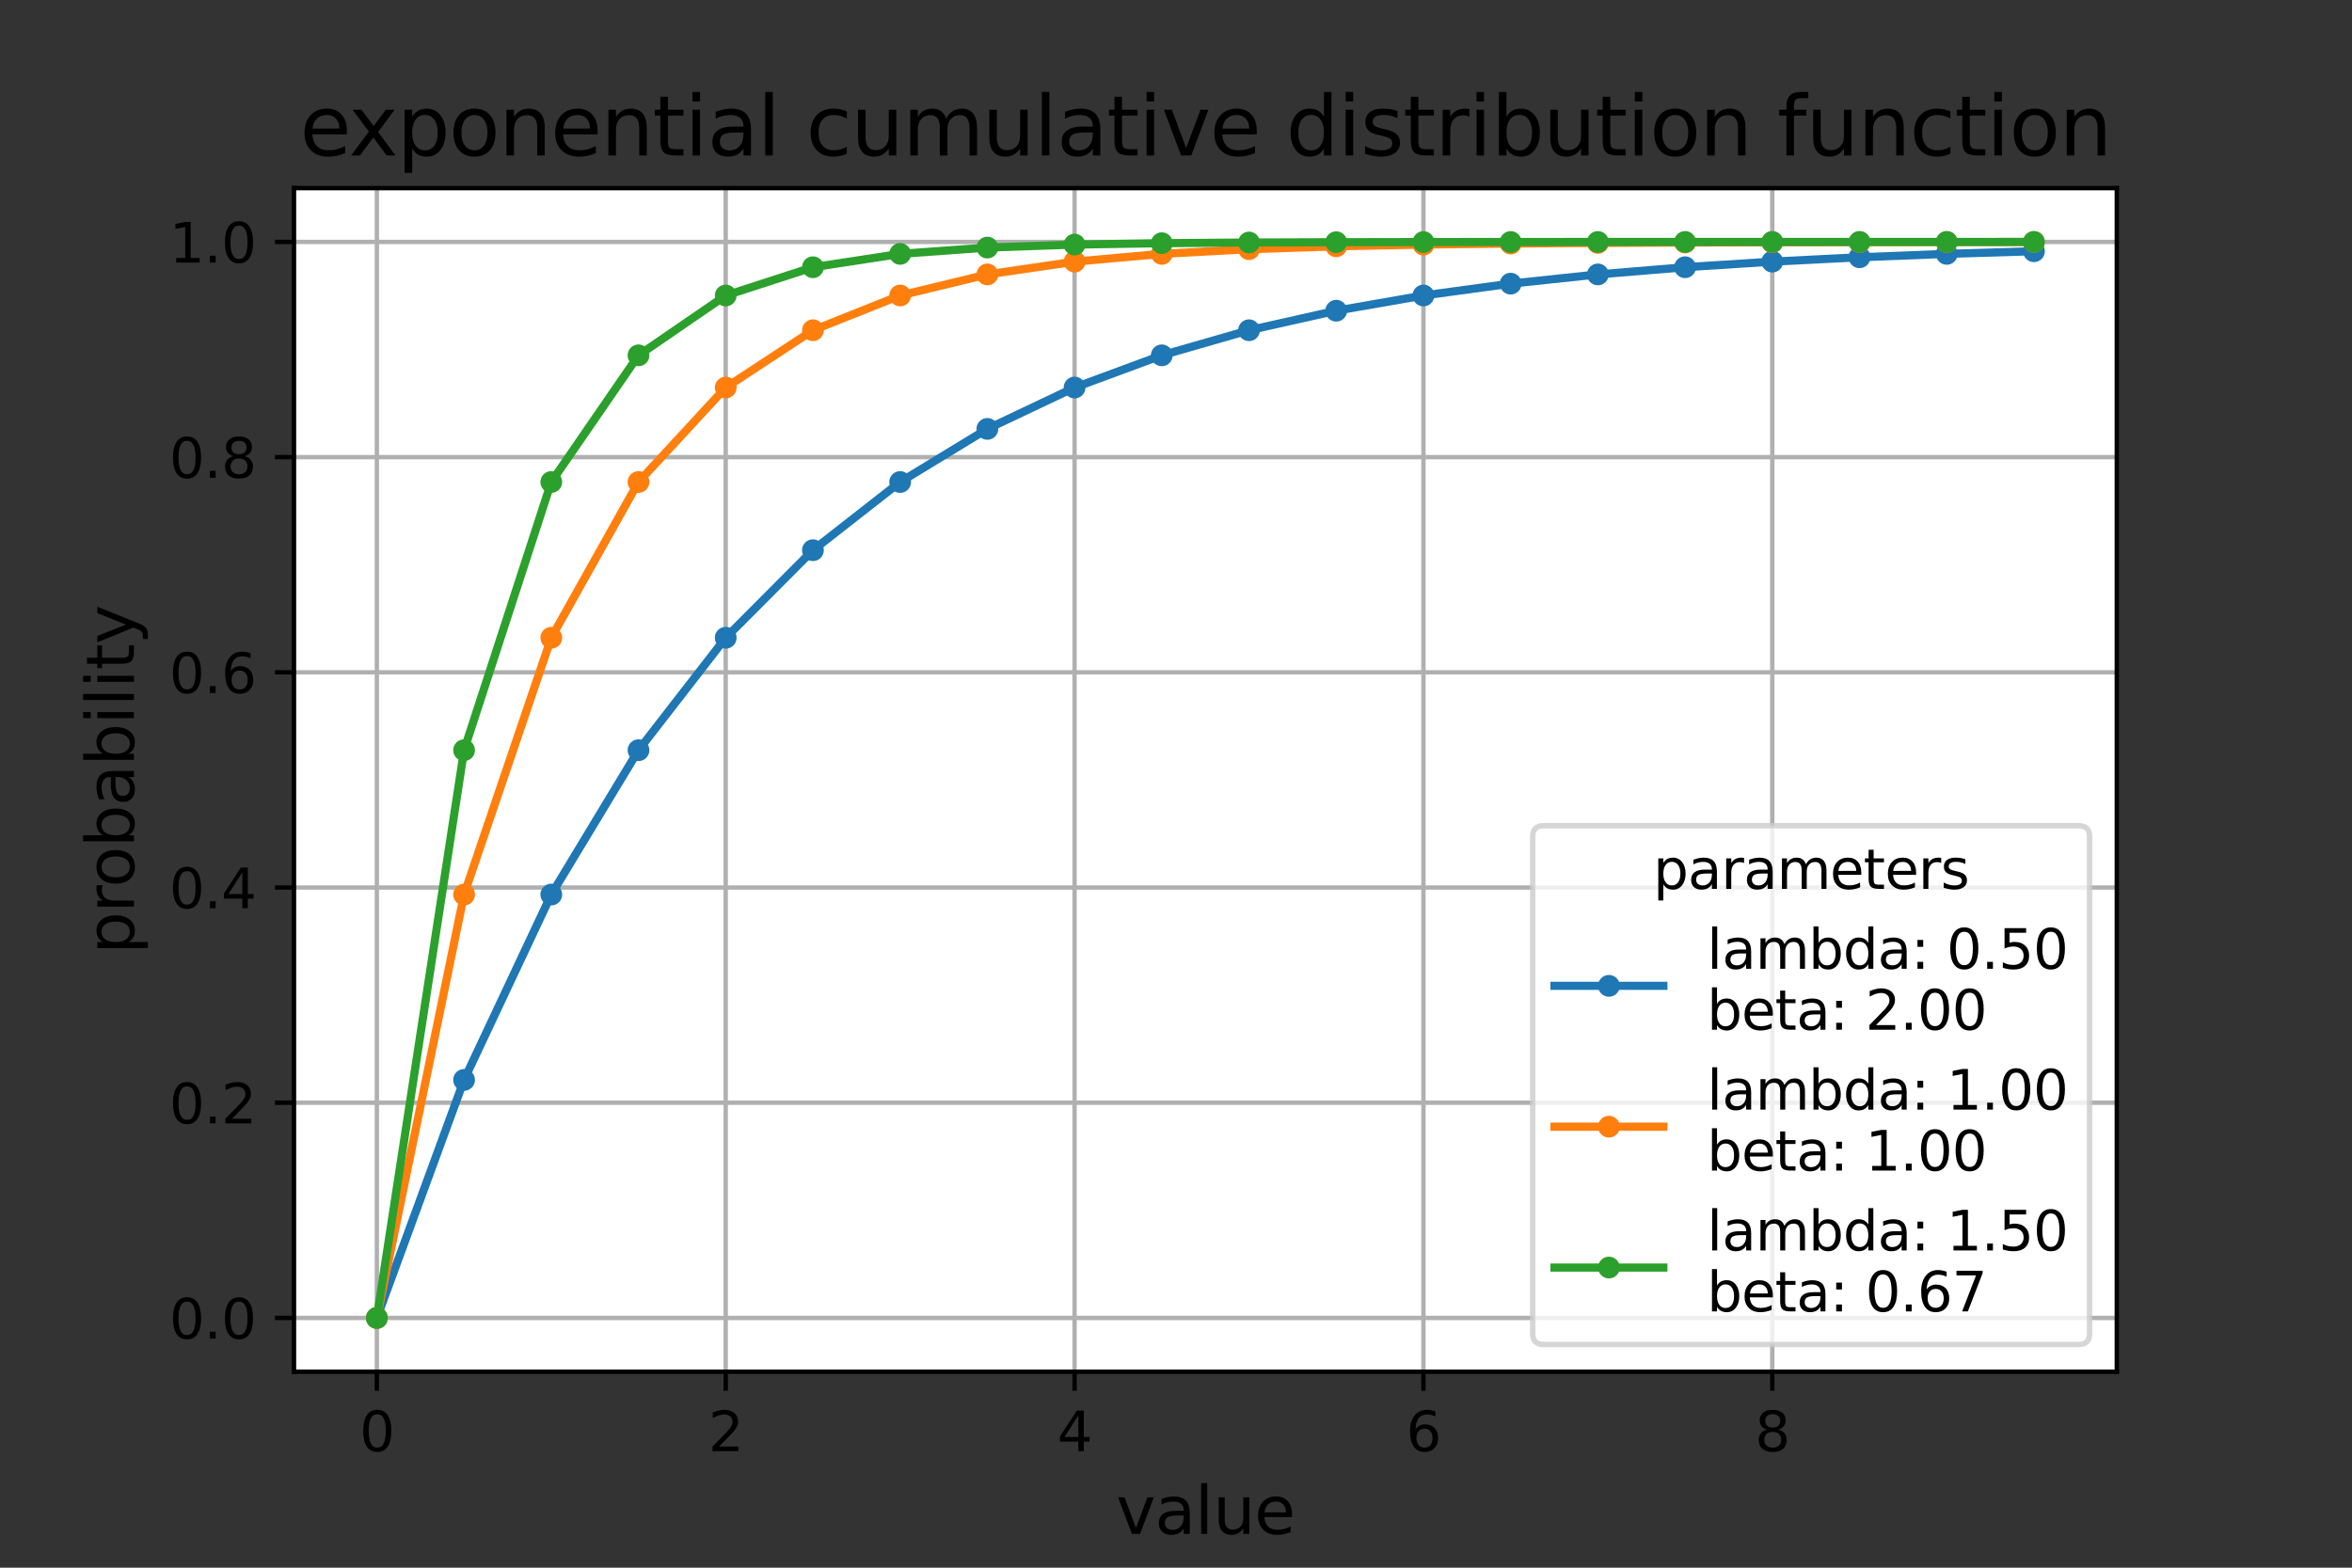 <?xml version="1.0" encoding="utf-8" standalone="no"?>
<!DOCTYPE svg PUBLIC "-//W3C//DTD SVG 1.1//EN"
  "http://www.w3.org/Graphics/SVG/1.1/DTD/svg11.dtd">
<svg height="288pt" version="1.1" viewBox="0 0 432 288" width="432pt" xmlns="http://www.w3.org/2000/svg" xmlns:xlink="http://www.w3.org/1999/xlink">
 <rect x="0" y="0" width="432" height="288" fill="#333333" stroke="none"/>
 <defs>
  <style type="text/css">*{stroke-linecap:butt;stroke-linejoin:round;}</style>
 </defs>
 <g id="figure_1">
  <g id="patch_1">
   <path d="M 0 288 
L 432 288 
L 432 0 
L 0 0 
z
" style="fill:none;"/>
  </g>
  <g id="axes_1">
   <g id="patch_2">
    <path d="M 54 252 
L 388.8 252 
L 388.8 34.56 
L 54 34.56 
z
" style="fill:#ffffff;"/>
   </g>
   <g id="matplotlib.axis_1">
    <g id="xtick_1">
     <g id="line2d_1">
      <path clip-path="url(#p680cbe01ff)" d="M 69.218 252 
L 69.218 34.56 
" style="fill:none;stroke:#b0b0b0;stroke-linecap:square;stroke-width:0.8;"/>
     </g>
     <g id="line2d_2">
      <defs>
       <path d="M 0 0 
L 0 3.5 
" id="me8326f2187" style="stroke:#000000;stroke-width:0.8;"/>
      </defs>
      <g>
       <use style="stroke:#000000;stroke-width:0.8;" x="69.218" xlink:href="#me8326f2187" y="252"/>
      </g>
     </g>
     <g id="text_1">
      <!-- 0 -->
      <g transform="translate(66.037 266.598)scale(0.1 -0.1)">
       <defs>
        <path d="M 2034 4250 
Q 1547 4250 1301 3770 
Q 1056 3291 1056 2328 
Q 1056 1369 1301 889 
Q 1547 409 2034 409 
Q 2525 409 2770 889 
Q 3016 1369 3016 2328 
Q 3016 3291 2770 3770 
Q 2525 4250 2034 4250 
z
M 2034 4750 
Q 2819 4750 3233 4129 
Q 3647 3509 3647 2328 
Q 3647 1150 3233 529 
Q 2819 -91 2034 -91 
Q 1250 -91 836 529 
Q 422 1150 422 2328 
Q 422 3509 836 4129 
Q 1250 4750 2034 4750 
z
" id="DejaVuSans-30" transform="scale(0.016)"/>
       </defs>
       <use xlink:href="#DejaVuSans-30"/>
      </g>
     </g>
    </g>
    <g id="xtick_2">
     <g id="line2d_3">
      <path clip-path="url(#p680cbe01ff)" d="M 133.295 252 
L 133.295 34.56 
" style="fill:none;stroke:#b0b0b0;stroke-linecap:square;stroke-width:0.8;"/>
     </g>
     <g id="line2d_4">
      <g>
       <use style="stroke:#000000;stroke-width:0.8;" x="133.295" xlink:href="#me8326f2187" y="252"/>
      </g>
     </g>
     <g id="text_2">
      <!-- 2 -->
      <g transform="translate(130.113 266.598)scale(0.1 -0.1)">
       <defs>
        <path d="M 1228 531 
L 3431 531 
L 3431 0 
L 469 0 
L 469 531 
Q 828 903 1448 1529 
Q 2069 2156 2228 2338 
Q 2531 2678 2651 2914 
Q 2772 3150 2772 3378 
Q 2772 3750 2511 3984 
Q 2250 4219 1831 4219 
Q 1534 4219 1204 4116 
Q 875 4013 500 3803 
L 500 4441 
Q 881 4594 1212 4672 
Q 1544 4750 1819 4750 
Q 2544 4750 2975 4387 
Q 3406 4025 3406 3419 
Q 3406 3131 3298 2873 
Q 3191 2616 2906 2266 
Q 2828 2175 2409 1742 
Q 1991 1309 1228 531 
z
" id="DejaVuSans-32" transform="scale(0.016)"/>
       </defs>
       <use xlink:href="#DejaVuSans-32"/>
      </g>
     </g>
    </g>
    <g id="xtick_3">
     <g id="line2d_5">
      <path clip-path="url(#p680cbe01ff)" d="M 197.371 252 
L 197.371 34.56 
" style="fill:none;stroke:#b0b0b0;stroke-linecap:square;stroke-width:0.8;"/>
     </g>
     <g id="line2d_6">
      <g>
       <use style="stroke:#000000;stroke-width:0.8;" x="197.371" xlink:href="#me8326f2187" y="252"/>
      </g>
     </g>
     <g id="text_3">
      <!-- 4 -->
      <g transform="translate(194.19 266.598)scale(0.1 -0.1)">
       <defs>
        <path d="M 2419 4116 
L 825 1625 
L 2419 1625 
L 2419 4116 
z
M 2253 4666 
L 3047 4666 
L 3047 1625 
L 3713 1625 
L 3713 1100 
L 3047 1100 
L 3047 0 
L 2419 0 
L 2419 1100 
L 313 1100 
L 313 1709 
L 2253 4666 
z
" id="DejaVuSans-34" transform="scale(0.016)"/>
       </defs>
       <use xlink:href="#DejaVuSans-34"/>
      </g>
     </g>
    </g>
    <g id="xtick_4">
     <g id="line2d_7">
      <path clip-path="url(#p680cbe01ff)" d="M 261.448 252 
L 261.448 34.56 
" style="fill:none;stroke:#b0b0b0;stroke-linecap:square;stroke-width:0.8;"/>
     </g>
     <g id="line2d_8">
      <g>
       <use style="stroke:#000000;stroke-width:0.8;" x="261.448" xlink:href="#me8326f2187" y="252"/>
      </g>
     </g>
     <g id="text_4">
      <!-- 6 -->
      <g transform="translate(258.267 266.598)scale(0.1 -0.1)">
       <defs>
        <path d="M 2113 2584 
Q 1688 2584 1439 2293 
Q 1191 2003 1191 1497 
Q 1191 994 1439 701 
Q 1688 409 2113 409 
Q 2538 409 2786 701 
Q 3034 994 3034 1497 
Q 3034 2003 2786 2293 
Q 2538 2584 2113 2584 
z
M 3366 4563 
L 3366 3988 
Q 3128 4100 2886 4159 
Q 2644 4219 2406 4219 
Q 1781 4219 1451 3797 
Q 1122 3375 1075 2522 
Q 1259 2794 1537 2939 
Q 1816 3084 2150 3084 
Q 2853 3084 3261 2657 
Q 3669 2231 3669 1497 
Q 3669 778 3244 343 
Q 2819 -91 2113 -91 
Q 1303 -91 875 529 
Q 447 1150 447 2328 
Q 447 3434 972 4092 
Q 1497 4750 2381 4750 
Q 2619 4750 2861 4703 
Q 3103 4656 3366 4563 
z
" id="DejaVuSans-36" transform="scale(0.016)"/>
       </defs>
       <use xlink:href="#DejaVuSans-36"/>
      </g>
     </g>
    </g>
    <g id="xtick_5">
     <g id="line2d_9">
      <path clip-path="url(#p680cbe01ff)" d="M 325.524 252 
L 325.524 34.56 
" style="fill:none;stroke:#b0b0b0;stroke-linecap:square;stroke-width:0.8;"/>
     </g>
     <g id="line2d_10">
      <g>
       <use style="stroke:#000000;stroke-width:0.8;" x="325.524" xlink:href="#me8326f2187" y="252"/>
      </g>
     </g>
     <g id="text_5">
      <!-- 8 -->
      <g transform="translate(322.343 266.598)scale(0.1 -0.1)">
       <defs>
        <path d="M 2034 2216 
Q 1584 2216 1326 1975 
Q 1069 1734 1069 1313 
Q 1069 891 1326 650 
Q 1584 409 2034 409 
Q 2484 409 2743 651 
Q 3003 894 3003 1313 
Q 3003 1734 2745 1975 
Q 2488 2216 2034 2216 
z
M 1403 2484 
Q 997 2584 770 2862 
Q 544 3141 544 3541 
Q 544 4100 942 4425 
Q 1341 4750 2034 4750 
Q 2731 4750 3128 4425 
Q 3525 4100 3525 3541 
Q 3525 3141 3298 2862 
Q 3072 2584 2669 2484 
Q 3125 2378 3379 2068 
Q 3634 1759 3634 1313 
Q 3634 634 3220 271 
Q 2806 -91 2034 -91 
Q 1263 -91 848 271 
Q 434 634 434 1313 
Q 434 1759 690 2068 
Q 947 2378 1403 2484 
z
M 1172 3481 
Q 1172 3119 1398 2916 
Q 1625 2713 2034 2713 
Q 2441 2713 2670 2916 
Q 2900 3119 2900 3481 
Q 2900 3844 2670 4047 
Q 2441 4250 2034 4250 
Q 1625 4250 1398 4047 
Q 1172 3844 1172 3481 
z
" id="DejaVuSans-38" transform="scale(0.016)"/>
       </defs>
       <use xlink:href="#DejaVuSans-38"/>
      </g>
     </g>
    </g>
    <g id="text_6">
     <!-- value -->
     <g transform="translate(205.011 281.796)scale(0.12 -0.12)">
      <defs>
       <path d="M 191 3500 
L 800 3500 
L 1894 563 
L 2988 3500 
L 3597 3500 
L 2284 0 
L 1503 0 
L 191 3500 
z
" id="DejaVuSans-76" transform="scale(0.016)"/>
       <path d="M 2194 1759 
Q 1497 1759 1228 1600 
Q 959 1441 959 1056 
Q 959 750 1161 570 
Q 1363 391 1709 391 
Q 2188 391 2477 730 
Q 2766 1069 2766 1631 
L 2766 1759 
L 2194 1759 
z
M 3341 1997 
L 3341 0 
L 2766 0 
L 2766 531 
Q 2569 213 2275 61 
Q 1981 -91 1556 -91 
Q 1019 -91 701 211 
Q 384 513 384 1019 
Q 384 1609 779 1909 
Q 1175 2209 1959 2209 
L 2766 2209 
L 2766 2266 
Q 2766 2663 2505 2880 
Q 2244 3097 1772 3097 
Q 1472 3097 1187 3025 
Q 903 2953 641 2809 
L 641 3341 
Q 956 3463 1253 3523 
Q 1550 3584 1831 3584 
Q 2591 3584 2966 3190 
Q 3341 2797 3341 1997 
z
" id="DejaVuSans-61" transform="scale(0.016)"/>
       <path d="M 603 4863 
L 1178 4863 
L 1178 0 
L 603 0 
L 603 4863 
z
" id="DejaVuSans-6c" transform="scale(0.016)"/>
       <path d="M 544 1381 
L 544 3500 
L 1119 3500 
L 1119 1403 
Q 1119 906 1312 657 
Q 1506 409 1894 409 
Q 2359 409 2629 706 
Q 2900 1003 2900 1516 
L 2900 3500 
L 3475 3500 
L 3475 0 
L 2900 0 
L 2900 538 
Q 2691 219 2414 64 
Q 2138 -91 1772 -91 
Q 1169 -91 856 284 
Q 544 659 544 1381 
z
M 1991 3584 
L 1991 3584 
z
" id="DejaVuSans-75" transform="scale(0.016)"/>
       <path d="M 3597 1894 
L 3597 1613 
L 953 1613 
Q 991 1019 1311 708 
Q 1631 397 2203 397 
Q 2534 397 2845 478 
Q 3156 559 3463 722 
L 3463 178 
Q 3153 47 2828 -22 
Q 2503 -91 2169 -91 
Q 1331 -91 842 396 
Q 353 884 353 1716 
Q 353 2575 817 3079 
Q 1281 3584 2069 3584 
Q 2775 3584 3186 3129 
Q 3597 2675 3597 1894 
z
M 3022 2063 
Q 3016 2534 2758 2815 
Q 2500 3097 2075 3097 
Q 1594 3097 1305 2825 
Q 1016 2553 972 2059 
L 3022 2063 
z
" id="DejaVuSans-65" transform="scale(0.016)"/>
      </defs>
      <use xlink:href="#DejaVuSans-76"/>
      <use x="59.18" xlink:href="#DejaVuSans-61"/>
      <use x="120.459" xlink:href="#DejaVuSans-6c"/>
      <use x="148.242" xlink:href="#DejaVuSans-75"/>
      <use x="211.621" xlink:href="#DejaVuSans-65"/>
     </g>
    </g>
   </g>
   <g id="matplotlib.axis_2">
    <g id="ytick_1">
     <g id="line2d_11">
      <path clip-path="url(#p680cbe01ff)" d="M 54 242.116 
L 388.8 242.116 
" style="fill:none;stroke:#b0b0b0;stroke-linecap:square;stroke-width:0.8;"/>
     </g>
     <g id="line2d_12">
      <defs>
       <path d="M 0 0 
L -3.5 0 
" id="m5f1a5412de" style="stroke:#000000;stroke-width:0.8;"/>
      </defs>
      <g>
       <use style="stroke:#000000;stroke-width:0.8;" x="54" xlink:href="#m5f1a5412de" y="242.116"/>
      </g>
     </g>
     <g id="text_7">
      <!-- 0.0 -->
      <g transform="translate(31.097 245.916)scale(0.1 -0.1)">
       <defs>
        <path d="M 684 794 
L 1344 794 
L 1344 0 
L 684 0 
L 684 794 
z
" id="DejaVuSans-2e" transform="scale(0.016)"/>
       </defs>
       <use xlink:href="#DejaVuSans-30"/>
       <use x="63.623" xlink:href="#DejaVuSans-2e"/>
       <use x="95.41" xlink:href="#DejaVuSans-30"/>
      </g>
     </g>
    </g>
    <g id="ytick_2">
     <g id="line2d_13">
      <path clip-path="url(#p680cbe01ff)" d="M 54 202.582 
L 388.8 202.582 
" style="fill:none;stroke:#b0b0b0;stroke-linecap:square;stroke-width:0.8;"/>
     </g>
     <g id="line2d_14">
      <g>
       <use style="stroke:#000000;stroke-width:0.8;" x="54" xlink:href="#m5f1a5412de" y="202.582"/>
      </g>
     </g>
     <g id="text_8">
      <!-- 0.2 -->
      <g transform="translate(31.097 206.381)scale(0.1 -0.1)">
       <use xlink:href="#DejaVuSans-30"/>
       <use x="63.623" xlink:href="#DejaVuSans-2e"/>
       <use x="95.41" xlink:href="#DejaVuSans-32"/>
      </g>
     </g>
    </g>
    <g id="ytick_3">
     <g id="line2d_15">
      <path clip-path="url(#p680cbe01ff)" d="M 54 163.047 
L 388.8 163.047 
" style="fill:none;stroke:#b0b0b0;stroke-linecap:square;stroke-width:0.8;"/>
     </g>
     <g id="line2d_16">
      <g>
       <use style="stroke:#000000;stroke-width:0.8;" x="54" xlink:href="#m5f1a5412de" y="163.047"/>
      </g>
     </g>
     <g id="text_9">
      <!-- 0.4 -->
      <g transform="translate(31.097 166.846)scale(0.1 -0.1)">
       <use xlink:href="#DejaVuSans-30"/>
       <use x="63.623" xlink:href="#DejaVuSans-2e"/>
       <use x="95.41" xlink:href="#DejaVuSans-34"/>
      </g>
     </g>
    </g>
    <g id="ytick_4">
     <g id="line2d_17">
      <path clip-path="url(#p680cbe01ff)" d="M 54 123.513 
L 388.8 123.513 
" style="fill:none;stroke:#b0b0b0;stroke-linecap:square;stroke-width:0.8;"/>
     </g>
     <g id="line2d_18">
      <g>
       <use style="stroke:#000000;stroke-width:0.8;" x="54" xlink:href="#m5f1a5412de" y="123.513"/>
      </g>
     </g>
     <g id="text_10">
      <!-- 0.6 -->
      <g transform="translate(31.097 127.312)scale(0.1 -0.1)">
       <use xlink:href="#DejaVuSans-30"/>
       <use x="63.623" xlink:href="#DejaVuSans-2e"/>
       <use x="95.41" xlink:href="#DejaVuSans-36"/>
      </g>
     </g>
    </g>
    <g id="ytick_5">
     <g id="line2d_19">
      <path clip-path="url(#p680cbe01ff)" d="M 54 83.978 
L 388.8 83.978 
" style="fill:none;stroke:#b0b0b0;stroke-linecap:square;stroke-width:0.8;"/>
     </g>
     <g id="line2d_20">
      <g>
       <use style="stroke:#000000;stroke-width:0.8;" x="54" xlink:href="#m5f1a5412de" y="83.978"/>
      </g>
     </g>
     <g id="text_11">
      <!-- 0.8 -->
      <g transform="translate(31.097 87.777)scale(0.1 -0.1)">
       <use xlink:href="#DejaVuSans-30"/>
       <use x="63.623" xlink:href="#DejaVuSans-2e"/>
       <use x="95.41" xlink:href="#DejaVuSans-38"/>
      </g>
     </g>
    </g>
    <g id="ytick_6">
     <g id="line2d_21">
      <path clip-path="url(#p680cbe01ff)" d="M 54 44.444 
L 388.8 44.444 
" style="fill:none;stroke:#b0b0b0;stroke-linecap:square;stroke-width:0.8;"/>
     </g>
     <g id="line2d_22">
      <g>
       <use style="stroke:#000000;stroke-width:0.8;" x="54" xlink:href="#m5f1a5412de" y="44.444"/>
      </g>
     </g>
     <g id="text_12">
      <!-- 1.0 -->
      <g transform="translate(31.097 48.243)scale(0.1 -0.1)">
       <defs>
        <path d="M 794 531 
L 1825 531 
L 1825 4091 
L 703 3866 
L 703 4441 
L 1819 4666 
L 2450 4666 
L 2450 531 
L 3481 531 
L 3481 0 
L 794 0 
L 794 531 
z
" id="DejaVuSans-31" transform="scale(0.016)"/>
       </defs>
       <use xlink:href="#DejaVuSans-31"/>
       <use x="63.623" xlink:href="#DejaVuSans-2e"/>
       <use x="95.41" xlink:href="#DejaVuSans-30"/>
      </g>
     </g>
    </g>
    <g id="text_13">
     <!-- probability -->
     <g transform="translate(24.601 175.291)rotate(-90)scale(0.12 -0.12)">
      <defs>
       <path d="M 1159 525 
L 1159 -1331 
L 581 -1331 
L 581 3500 
L 1159 3500 
L 1159 2969 
Q 1341 3281 1617 3432 
Q 1894 3584 2278 3584 
Q 2916 3584 3314 3078 
Q 3713 2572 3713 1747 
Q 3713 922 3314 415 
Q 2916 -91 2278 -91 
Q 1894 -91 1617 61 
Q 1341 213 1159 525 
z
M 3116 1747 
Q 3116 2381 2855 2742 
Q 2594 3103 2138 3103 
Q 1681 3103 1420 2742 
Q 1159 2381 1159 1747 
Q 1159 1113 1420 752 
Q 1681 391 2138 391 
Q 2594 391 2855 752 
Q 3116 1113 3116 1747 
z
" id="DejaVuSans-70" transform="scale(0.016)"/>
       <path d="M 2631 2963 
Q 2534 3019 2420 3045 
Q 2306 3072 2169 3072 
Q 1681 3072 1420 2755 
Q 1159 2438 1159 1844 
L 1159 0 
L 581 0 
L 581 3500 
L 1159 3500 
L 1159 2956 
Q 1341 3275 1631 3429 
Q 1922 3584 2338 3584 
Q 2397 3584 2469 3576 
Q 2541 3569 2628 3553 
L 2631 2963 
z
" id="DejaVuSans-72" transform="scale(0.016)"/>
       <path d="M 1959 3097 
Q 1497 3097 1228 2736 
Q 959 2375 959 1747 
Q 959 1119 1226 758 
Q 1494 397 1959 397 
Q 2419 397 2687 759 
Q 2956 1122 2956 1747 
Q 2956 2369 2687 2733 
Q 2419 3097 1959 3097 
z
M 1959 3584 
Q 2709 3584 3137 3096 
Q 3566 2609 3566 1747 
Q 3566 888 3137 398 
Q 2709 -91 1959 -91 
Q 1206 -91 779 398 
Q 353 888 353 1747 
Q 353 2609 779 3096 
Q 1206 3584 1959 3584 
z
" id="DejaVuSans-6f" transform="scale(0.016)"/>
       <path d="M 3116 1747 
Q 3116 2381 2855 2742 
Q 2594 3103 2138 3103 
Q 1681 3103 1420 2742 
Q 1159 2381 1159 1747 
Q 1159 1113 1420 752 
Q 1681 391 2138 391 
Q 2594 391 2855 752 
Q 3116 1113 3116 1747 
z
M 1159 2969 
Q 1341 3281 1617 3432 
Q 1894 3584 2278 3584 
Q 2916 3584 3314 3078 
Q 3713 2572 3713 1747 
Q 3713 922 3314 415 
Q 2916 -91 2278 -91 
Q 1894 -91 1617 61 
Q 1341 213 1159 525 
L 1159 0 
L 581 0 
L 581 4863 
L 1159 4863 
L 1159 2969 
z
" id="DejaVuSans-62" transform="scale(0.016)"/>
       <path d="M 603 3500 
L 1178 3500 
L 1178 0 
L 603 0 
L 603 3500 
z
M 603 4863 
L 1178 4863 
L 1178 4134 
L 603 4134 
L 603 4863 
z
" id="DejaVuSans-69" transform="scale(0.016)"/>
       <path d="M 1172 4494 
L 1172 3500 
L 2356 3500 
L 2356 3053 
L 1172 3053 
L 1172 1153 
Q 1172 725 1289 603 
Q 1406 481 1766 481 
L 2356 481 
L 2356 0 
L 1766 0 
Q 1100 0 847 248 
Q 594 497 594 1153 
L 594 3053 
L 172 3053 
L 172 3500 
L 594 3500 
L 594 4494 
L 1172 4494 
z
" id="DejaVuSans-74" transform="scale(0.016)"/>
       <path d="M 2059 -325 
Q 1816 -950 1584 -1140 
Q 1353 -1331 966 -1331 
L 506 -1331 
L 506 -850 
L 844 -850 
Q 1081 -850 1212 -737 
Q 1344 -625 1503 -206 
L 1606 56 
L 191 3500 
L 800 3500 
L 1894 763 
L 2988 3500 
L 3597 3500 
L 2059 -325 
z
" id="DejaVuSans-79" transform="scale(0.016)"/>
      </defs>
      <use xlink:href="#DejaVuSans-70"/>
      <use x="63.477" xlink:href="#DejaVuSans-72"/>
      <use x="102.34" xlink:href="#DejaVuSans-6f"/>
      <use x="163.521" xlink:href="#DejaVuSans-62"/>
      <use x="226.998" xlink:href="#DejaVuSans-61"/>
      <use x="288.277" xlink:href="#DejaVuSans-62"/>
      <use x="351.754" xlink:href="#DejaVuSans-69"/>
      <use x="379.537" xlink:href="#DejaVuSans-6c"/>
      <use x="407.32" xlink:href="#DejaVuSans-69"/>
      <use x="435.104" xlink:href="#DejaVuSans-74"/>
      <use x="474.312" xlink:href="#DejaVuSans-79"/>
     </g>
    </g>
   </g>
   <g id="line2d_23">
    <path clip-path="url(#p680cbe01ff)" d="M 69.218 242.116 
L 85.237 198.391 
L 101.256 164.338 
L 117.276 137.818 
L 133.295 117.163 
L 149.314 101.078 
L 165.333 88.55 
L 181.352 78.794 
L 197.371 71.196 
L 213.39 65.278 
L 229.41 60.669 
L 245.429 57.08 
L 261.448 54.285 
L 277.467 52.108 
L 293.486 50.413 
L 309.505 49.092 
L 325.524 48.064 
L 341.544 47.263 
L 357.563 46.639 
L 373.582 46.154 
" style="fill:none;stroke:#1f77b4;stroke-linecap:square;stroke-width:1.5;"/>
    <defs>
     <path d="M 0 1.5 
C 0.398 1.5 0.779 1.342 1.061 1.061 
C 1.342 0.779 1.5 0.398 1.5 0 
C 1.5 -0.398 1.342 -0.779 1.061 -1.061 
C 0.779 -1.342 0.398 -1.5 0 -1.5 
C -0.398 -1.5 -0.779 -1.342 -1.061 -1.061 
C -1.342 -0.779 -1.5 -0.398 -1.5 0 
C -1.5 0.398 -1.342 0.779 -1.061 1.061 
C -0.779 1.342 -0.398 1.5 0 1.5 
z
" id="m9c6c7b6e59" style="stroke:#1f77b4;"/>
    </defs>
    <g clip-path="url(#p680cbe01ff)">
     <use style="fill:#1f77b4;stroke:#1f77b4;" x="69.218" xlink:href="#m9c6c7b6e59" y="242.116"/>
     <use style="fill:#1f77b4;stroke:#1f77b4;" x="85.237" xlink:href="#m9c6c7b6e59" y="198.391"/>
     <use style="fill:#1f77b4;stroke:#1f77b4;" x="101.256" xlink:href="#m9c6c7b6e59" y="164.338"/>
     <use style="fill:#1f77b4;stroke:#1f77b4;" x="117.276" xlink:href="#m9c6c7b6e59" y="137.818"/>
     <use style="fill:#1f77b4;stroke:#1f77b4;" x="133.295" xlink:href="#m9c6c7b6e59" y="117.163"/>
     <use style="fill:#1f77b4;stroke:#1f77b4;" x="149.314" xlink:href="#m9c6c7b6e59" y="101.078"/>
     <use style="fill:#1f77b4;stroke:#1f77b4;" x="165.333" xlink:href="#m9c6c7b6e59" y="88.55"/>
     <use style="fill:#1f77b4;stroke:#1f77b4;" x="181.352" xlink:href="#m9c6c7b6e59" y="78.794"/>
     <use style="fill:#1f77b4;stroke:#1f77b4;" x="197.371" xlink:href="#m9c6c7b6e59" y="71.196"/>
     <use style="fill:#1f77b4;stroke:#1f77b4;" x="213.39" xlink:href="#m9c6c7b6e59" y="65.278"/>
     <use style="fill:#1f77b4;stroke:#1f77b4;" x="229.41" xlink:href="#m9c6c7b6e59" y="60.669"/>
     <use style="fill:#1f77b4;stroke:#1f77b4;" x="245.429" xlink:href="#m9c6c7b6e59" y="57.08"/>
     <use style="fill:#1f77b4;stroke:#1f77b4;" x="261.448" xlink:href="#m9c6c7b6e59" y="54.285"/>
     <use style="fill:#1f77b4;stroke:#1f77b4;" x="277.467" xlink:href="#m9c6c7b6e59" y="52.108"/>
     <use style="fill:#1f77b4;stroke:#1f77b4;" x="293.486" xlink:href="#m9c6c7b6e59" y="50.413"/>
     <use style="fill:#1f77b4;stroke:#1f77b4;" x="309.505" xlink:href="#m9c6c7b6e59" y="49.092"/>
     <use style="fill:#1f77b4;stroke:#1f77b4;" x="325.524" xlink:href="#m9c6c7b6e59" y="48.064"/>
     <use style="fill:#1f77b4;stroke:#1f77b4;" x="341.544" xlink:href="#m9c6c7b6e59" y="47.263"/>
     <use style="fill:#1f77b4;stroke:#1f77b4;" x="357.563" xlink:href="#m9c6c7b6e59" y="46.639"/>
     <use style="fill:#1f77b4;stroke:#1f77b4;" x="373.582" xlink:href="#m9c6c7b6e59" y="46.154"/>
    </g>
   </g>
   <g id="line2d_24">
    <path clip-path="url(#p680cbe01ff)" d="M 69.218 242.116 
L 85.237 164.338 
L 101.256 117.163 
L 117.276 88.55 
L 133.295 71.196 
L 149.314 60.669 
L 165.333 54.285 
L 181.352 50.413 
L 197.371 48.064 
L 213.39 46.639 
L 229.41 45.775 
L 245.429 45.251 
L 261.448 44.933 
L 277.467 44.741 
L 293.486 44.624 
L 309.505 44.553 
L 325.524 44.51 
L 341.544 44.484 
L 357.563 44.468 
L 373.582 44.458 
" style="fill:none;stroke:#ff7f0e;stroke-linecap:square;stroke-width:1.5;"/>
    <defs>
     <path d="M 0 1.5 
C 0.398 1.5 0.779 1.342 1.061 1.061 
C 1.342 0.779 1.5 0.398 1.5 0 
C 1.5 -0.398 1.342 -0.779 1.061 -1.061 
C 0.779 -1.342 0.398 -1.5 0 -1.5 
C -0.398 -1.5 -0.779 -1.342 -1.061 -1.061 
C -1.342 -0.779 -1.5 -0.398 -1.5 0 
C -1.5 0.398 -1.342 0.779 -1.061 1.061 
C -0.779 1.342 -0.398 1.5 0 1.5 
z
" id="mc0083bde4b" style="stroke:#ff7f0e;"/>
    </defs>
    <g clip-path="url(#p680cbe01ff)">
     <use style="fill:#ff7f0e;stroke:#ff7f0e;" x="69.218" xlink:href="#mc0083bde4b" y="242.116"/>
     <use style="fill:#ff7f0e;stroke:#ff7f0e;" x="85.237" xlink:href="#mc0083bde4b" y="164.338"/>
     <use style="fill:#ff7f0e;stroke:#ff7f0e;" x="101.256" xlink:href="#mc0083bde4b" y="117.163"/>
     <use style="fill:#ff7f0e;stroke:#ff7f0e;" x="117.276" xlink:href="#mc0083bde4b" y="88.55"/>
     <use style="fill:#ff7f0e;stroke:#ff7f0e;" x="133.295" xlink:href="#mc0083bde4b" y="71.196"/>
     <use style="fill:#ff7f0e;stroke:#ff7f0e;" x="149.314" xlink:href="#mc0083bde4b" y="60.669"/>
     <use style="fill:#ff7f0e;stroke:#ff7f0e;" x="165.333" xlink:href="#mc0083bde4b" y="54.285"/>
     <use style="fill:#ff7f0e;stroke:#ff7f0e;" x="181.352" xlink:href="#mc0083bde4b" y="50.413"/>
     <use style="fill:#ff7f0e;stroke:#ff7f0e;" x="197.371" xlink:href="#mc0083bde4b" y="48.064"/>
     <use style="fill:#ff7f0e;stroke:#ff7f0e;" x="213.39" xlink:href="#mc0083bde4b" y="46.639"/>
     <use style="fill:#ff7f0e;stroke:#ff7f0e;" x="229.41" xlink:href="#mc0083bde4b" y="45.775"/>
     <use style="fill:#ff7f0e;stroke:#ff7f0e;" x="245.429" xlink:href="#mc0083bde4b" y="45.251"/>
     <use style="fill:#ff7f0e;stroke:#ff7f0e;" x="261.448" xlink:href="#mc0083bde4b" y="44.933"/>
     <use style="fill:#ff7f0e;stroke:#ff7f0e;" x="277.467" xlink:href="#mc0083bde4b" y="44.741"/>
     <use style="fill:#ff7f0e;stroke:#ff7f0e;" x="293.486" xlink:href="#mc0083bde4b" y="44.624"/>
     <use style="fill:#ff7f0e;stroke:#ff7f0e;" x="309.505" xlink:href="#mc0083bde4b" y="44.553"/>
     <use style="fill:#ff7f0e;stroke:#ff7f0e;" x="325.524" xlink:href="#mc0083bde4b" y="44.51"/>
     <use style="fill:#ff7f0e;stroke:#ff7f0e;" x="341.544" xlink:href="#mc0083bde4b" y="44.484"/>
     <use style="fill:#ff7f0e;stroke:#ff7f0e;" x="357.563" xlink:href="#mc0083bde4b" y="44.468"/>
     <use style="fill:#ff7f0e;stroke:#ff7f0e;" x="373.582" xlink:href="#mc0083bde4b" y="44.458"/>
    </g>
   </g>
   <g id="line2d_25">
    <path clip-path="url(#p680cbe01ff)" d="M 69.218 242.116 
L 85.237 137.818 
L 101.256 88.55 
L 117.276 65.278 
L 133.295 54.285 
L 149.314 49.092 
L 165.333 46.639 
L 181.352 45.481 
L 197.371 44.933 
L 213.39 44.675 
L 229.41 44.553 
L 245.429 44.495 
L 261.448 44.468 
L 277.467 44.455 
L 293.486 44.449 
L 309.505 44.446 
L 325.524 44.445 
L 341.544 44.444 
L 357.563 44.444 
L 373.582 44.444 
" style="fill:none;stroke:#2ca02c;stroke-linecap:square;stroke-width:1.5;"/>
    <defs>
     <path d="M 0 1.5 
C 0.398 1.5 0.779 1.342 1.061 1.061 
C 1.342 0.779 1.5 0.398 1.5 0 
C 1.5 -0.398 1.342 -0.779 1.061 -1.061 
C 0.779 -1.342 0.398 -1.5 0 -1.5 
C -0.398 -1.5 -0.779 -1.342 -1.061 -1.061 
C -1.342 -0.779 -1.5 -0.398 -1.5 0 
C -1.5 0.398 -1.342 0.779 -1.061 1.061 
C -0.779 1.342 -0.398 1.5 0 1.5 
z
" id="m382743e088" style="stroke:#2ca02c;"/>
    </defs>
    <g clip-path="url(#p680cbe01ff)">
     <use style="fill:#2ca02c;stroke:#2ca02c;" x="69.218" xlink:href="#m382743e088" y="242.116"/>
     <use style="fill:#2ca02c;stroke:#2ca02c;" x="85.237" xlink:href="#m382743e088" y="137.818"/>
     <use style="fill:#2ca02c;stroke:#2ca02c;" x="101.256" xlink:href="#m382743e088" y="88.55"/>
     <use style="fill:#2ca02c;stroke:#2ca02c;" x="117.276" xlink:href="#m382743e088" y="65.278"/>
     <use style="fill:#2ca02c;stroke:#2ca02c;" x="133.295" xlink:href="#m382743e088" y="54.285"/>
     <use style="fill:#2ca02c;stroke:#2ca02c;" x="149.314" xlink:href="#m382743e088" y="49.092"/>
     <use style="fill:#2ca02c;stroke:#2ca02c;" x="165.333" xlink:href="#m382743e088" y="46.639"/>
     <use style="fill:#2ca02c;stroke:#2ca02c;" x="181.352" xlink:href="#m382743e088" y="45.481"/>
     <use style="fill:#2ca02c;stroke:#2ca02c;" x="197.371" xlink:href="#m382743e088" y="44.933"/>
     <use style="fill:#2ca02c;stroke:#2ca02c;" x="213.39" xlink:href="#m382743e088" y="44.675"/>
     <use style="fill:#2ca02c;stroke:#2ca02c;" x="229.41" xlink:href="#m382743e088" y="44.553"/>
     <use style="fill:#2ca02c;stroke:#2ca02c;" x="245.429" xlink:href="#m382743e088" y="44.495"/>
     <use style="fill:#2ca02c;stroke:#2ca02c;" x="261.448" xlink:href="#m382743e088" y="44.468"/>
     <use style="fill:#2ca02c;stroke:#2ca02c;" x="277.467" xlink:href="#m382743e088" y="44.455"/>
     <use style="fill:#2ca02c;stroke:#2ca02c;" x="293.486" xlink:href="#m382743e088" y="44.449"/>
     <use style="fill:#2ca02c;stroke:#2ca02c;" x="309.505" xlink:href="#m382743e088" y="44.446"/>
     <use style="fill:#2ca02c;stroke:#2ca02c;" x="325.524" xlink:href="#m382743e088" y="44.445"/>
     <use style="fill:#2ca02c;stroke:#2ca02c;" x="341.544" xlink:href="#m382743e088" y="44.444"/>
     <use style="fill:#2ca02c;stroke:#2ca02c;" x="357.563" xlink:href="#m382743e088" y="44.444"/>
     <use style="fill:#2ca02c;stroke:#2ca02c;" x="373.582" xlink:href="#m382743e088" y="44.444"/>
    </g>
   </g>
   <g id="patch_3">
    <path d="M 54 252 
L 54 34.56 
" style="fill:none;stroke:#000000;stroke-linecap:square;stroke-linejoin:miter;stroke-width:0.8;"/>
   </g>
   <g id="patch_4">
    <path d="M 388.8 252 
L 388.8 34.56 
" style="fill:none;stroke:#000000;stroke-linecap:square;stroke-linejoin:miter;stroke-width:0.8;"/>
   </g>
   <g id="patch_5">
    <path d="M 54 252 
L 388.8 252 
" style="fill:none;stroke:#000000;stroke-linecap:square;stroke-linejoin:miter;stroke-width:0.8;"/>
   </g>
   <g id="patch_6">
    <path d="M 54 34.56 
L 388.8 34.56 
" style="fill:none;stroke:#000000;stroke-linecap:square;stroke-linejoin:miter;stroke-width:0.8;"/>
   </g>
   <g id="text_14">
    <!-- exponential cumulative distribution function -->
    <g transform="translate(55.083 28.56)scale(0.15 -0.15)">
     <defs>
      <path d="M 3513 3500 
L 2247 1797 
L 3578 0 
L 2900 0 
L 1881 1375 
L 863 0 
L 184 0 
L 1544 1831 
L 300 3500 
L 978 3500 
L 1906 2253 
L 2834 3500 
L 3513 3500 
z
" id="DejaVuSans-78" transform="scale(0.016)"/>
      <path d="M 3513 2113 
L 3513 0 
L 2938 0 
L 2938 2094 
Q 2938 2591 2744 2837 
Q 2550 3084 2163 3084 
Q 1697 3084 1428 2787 
Q 1159 2491 1159 1978 
L 1159 0 
L 581 0 
L 581 3500 
L 1159 3500 
L 1159 2956 
Q 1366 3272 1645 3428 
Q 1925 3584 2291 3584 
Q 2894 3584 3203 3211 
Q 3513 2838 3513 2113 
z
" id="DejaVuSans-6e" transform="scale(0.016)"/>
      <path id="DejaVuSans-20" transform="scale(0.016)"/>
      <path d="M 3122 3366 
L 3122 2828 
Q 2878 2963 2633 3030 
Q 2388 3097 2138 3097 
Q 1578 3097 1268 2742 
Q 959 2388 959 1747 
Q 959 1106 1268 751 
Q 1578 397 2138 397 
Q 2388 397 2633 464 
Q 2878 531 3122 666 
L 3122 134 
Q 2881 22 2623 -34 
Q 2366 -91 2075 -91 
Q 1284 -91 818 406 
Q 353 903 353 1747 
Q 353 2603 823 3093 
Q 1294 3584 2113 3584 
Q 2378 3584 2631 3529 
Q 2884 3475 3122 3366 
z
" id="DejaVuSans-63" transform="scale(0.016)"/>
      <path d="M 3328 2828 
Q 3544 3216 3844 3400 
Q 4144 3584 4550 3584 
Q 5097 3584 5394 3201 
Q 5691 2819 5691 2113 
L 5691 0 
L 5113 0 
L 5113 2094 
Q 5113 2597 4934 2840 
Q 4756 3084 4391 3084 
Q 3944 3084 3684 2787 
Q 3425 2491 3425 1978 
L 3425 0 
L 2847 0 
L 2847 2094 
Q 2847 2600 2669 2842 
Q 2491 3084 2119 3084 
Q 1678 3084 1418 2786 
Q 1159 2488 1159 1978 
L 1159 0 
L 581 0 
L 581 3500 
L 1159 3500 
L 1159 2956 
Q 1356 3278 1631 3431 
Q 1906 3584 2284 3584 
Q 2666 3584 2933 3390 
Q 3200 3197 3328 2828 
z
" id="DejaVuSans-6d" transform="scale(0.016)"/>
      <path d="M 2906 2969 
L 2906 4863 
L 3481 4863 
L 3481 0 
L 2906 0 
L 2906 525 
Q 2725 213 2448 61 
Q 2172 -91 1784 -91 
Q 1150 -91 751 415 
Q 353 922 353 1747 
Q 353 2572 751 3078 
Q 1150 3584 1784 3584 
Q 2172 3584 2448 3432 
Q 2725 3281 2906 2969 
z
M 947 1747 
Q 947 1113 1208 752 
Q 1469 391 1925 391 
Q 2381 391 2643 752 
Q 2906 1113 2906 1747 
Q 2906 2381 2643 2742 
Q 2381 3103 1925 3103 
Q 1469 3103 1208 2742 
Q 947 2381 947 1747 
z
" id="DejaVuSans-64" transform="scale(0.016)"/>
      <path d="M 2834 3397 
L 2834 2853 
Q 2591 2978 2328 3040 
Q 2066 3103 1784 3103 
Q 1356 3103 1142 2972 
Q 928 2841 928 2578 
Q 928 2378 1081 2264 
Q 1234 2150 1697 2047 
L 1894 2003 
Q 2506 1872 2764 1633 
Q 3022 1394 3022 966 
Q 3022 478 2636 193 
Q 2250 -91 1575 -91 
Q 1294 -91 989 -36 
Q 684 19 347 128 
L 347 722 
Q 666 556 975 473 
Q 1284 391 1588 391 
Q 1994 391 2212 530 
Q 2431 669 2431 922 
Q 2431 1156 2273 1281 
Q 2116 1406 1581 1522 
L 1381 1569 
Q 847 1681 609 1914 
Q 372 2147 372 2553 
Q 372 3047 722 3315 
Q 1072 3584 1716 3584 
Q 2034 3584 2315 3537 
Q 2597 3491 2834 3397 
z
" id="DejaVuSans-73" transform="scale(0.016)"/>
      <path d="M 2375 4863 
L 2375 4384 
L 1825 4384 
Q 1516 4384 1395 4259 
Q 1275 4134 1275 3809 
L 1275 3500 
L 2222 3500 
L 2222 3053 
L 1275 3053 
L 1275 0 
L 697 0 
L 697 3053 
L 147 3053 
L 147 3500 
L 697 3500 
L 697 3744 
Q 697 4328 969 4595 
Q 1241 4863 1831 4863 
L 2375 4863 
z
" id="DejaVuSans-66" transform="scale(0.016)"/>
     </defs>
     <use xlink:href="#DejaVuSans-65"/>
     <use x="59.773" xlink:href="#DejaVuSans-78"/>
     <use x="118.953" xlink:href="#DejaVuSans-70"/>
     <use x="182.43" xlink:href="#DejaVuSans-6f"/>
     <use x="243.611" xlink:href="#DejaVuSans-6e"/>
     <use x="306.99" xlink:href="#DejaVuSans-65"/>
     <use x="368.514" xlink:href="#DejaVuSans-6e"/>
     <use x="431.893" xlink:href="#DejaVuSans-74"/>
     <use x="471.102" xlink:href="#DejaVuSans-69"/>
     <use x="498.885" xlink:href="#DejaVuSans-61"/>
     <use x="560.164" xlink:href="#DejaVuSans-6c"/>
     <use x="587.947" xlink:href="#DejaVuSans-20"/>
     <use x="619.734" xlink:href="#DejaVuSans-63"/>
     <use x="674.715" xlink:href="#DejaVuSans-75"/>
     <use x="738.094" xlink:href="#DejaVuSans-6d"/>
     <use x="835.506" xlink:href="#DejaVuSans-75"/>
     <use x="898.885" xlink:href="#DejaVuSans-6c"/>
     <use x="926.668" xlink:href="#DejaVuSans-61"/>
     <use x="987.947" xlink:href="#DejaVuSans-74"/>
     <use x="1027.156" xlink:href="#DejaVuSans-69"/>
     <use x="1054.939" xlink:href="#DejaVuSans-76"/>
     <use x="1114.119" xlink:href="#DejaVuSans-65"/>
     <use x="1175.643" xlink:href="#DejaVuSans-20"/>
     <use x="1207.43" xlink:href="#DejaVuSans-64"/>
     <use x="1270.906" xlink:href="#DejaVuSans-69"/>
     <use x="1298.689" xlink:href="#DejaVuSans-73"/>
     <use x="1350.789" xlink:href="#DejaVuSans-74"/>
     <use x="1389.998" xlink:href="#DejaVuSans-72"/>
     <use x="1431.111" xlink:href="#DejaVuSans-69"/>
     <use x="1458.895" xlink:href="#DejaVuSans-62"/>
     <use x="1522.371" xlink:href="#DejaVuSans-75"/>
     <use x="1585.75" xlink:href="#DejaVuSans-74"/>
     <use x="1624.959" xlink:href="#DejaVuSans-69"/>
     <use x="1652.742" xlink:href="#DejaVuSans-6f"/>
     <use x="1713.924" xlink:href="#DejaVuSans-6e"/>
     <use x="1777.303" xlink:href="#DejaVuSans-20"/>
     <use x="1809.09" xlink:href="#DejaVuSans-66"/>
     <use x="1844.295" xlink:href="#DejaVuSans-75"/>
     <use x="1907.674" xlink:href="#DejaVuSans-6e"/>
     <use x="1971.053" xlink:href="#DejaVuSans-63"/>
     <use x="2026.033" xlink:href="#DejaVuSans-74"/>
     <use x="2065.242" xlink:href="#DejaVuSans-69"/>
     <use x="2093.025" xlink:href="#DejaVuSans-6f"/>
     <use x="2154.207" xlink:href="#DejaVuSans-6e"/>
    </g>
   </g>
   <g id="legend_1">
    <g id="patch_7">
     <path d="M 283.516 247 
L 381.8 247 
Q 383.8 247 383.8 245 
L 383.8 153.694 
Q 383.8 151.694 381.8 151.694 
L 283.516 151.694 
Q 281.516 151.694 281.516 153.694 
L 281.516 245 
Q 281.516 247 283.516 247 
z
" style="fill:#ffffff;opacity:0.8;stroke:#cccccc;stroke-linejoin:miter;"/>
    </g>
    <g id="text_15">
     <!-- parameters -->
     <g transform="translate(303.656 163.292)scale(0.1 -0.1)">
      <use xlink:href="#DejaVuSans-70"/>
      <use x="63.477" xlink:href="#DejaVuSans-61"/>
      <use x="124.756" xlink:href="#DejaVuSans-72"/>
      <use x="165.869" xlink:href="#DejaVuSans-61"/>
      <use x="227.148" xlink:href="#DejaVuSans-6d"/>
      <use x="324.561" xlink:href="#DejaVuSans-65"/>
      <use x="386.084" xlink:href="#DejaVuSans-74"/>
      <use x="425.293" xlink:href="#DejaVuSans-65"/>
      <use x="486.816" xlink:href="#DejaVuSans-72"/>
      <use x="527.93" xlink:href="#DejaVuSans-73"/>
     </g>
    </g>
    <g id="line2d_26">
     <path d="M 285.516 181.109 
L 305.516 181.109 
" style="fill:none;stroke:#1f77b4;stroke-linecap:square;stroke-width:1.5;"/>
    </g>
    <g id="line2d_27">
     <g>
      <use style="fill:#1f77b4;stroke:#1f77b4;" x="295.516" xlink:href="#m9c6c7b6e59" y="181.109"/>
     </g>
    </g>
    <g id="text_16">
     <!-- lambda: 0.50 -->
     <g transform="translate(313.516 177.971)scale(0.1 -0.1)">
      <defs>
       <path d="M 750 794 
L 1409 794 
L 1409 0 
L 750 0 
L 750 794 
z
M 750 3309 
L 1409 3309 
L 1409 2516 
L 750 2516 
L 750 3309 
z
" id="DejaVuSans-3a" transform="scale(0.016)"/>
       <path d="M 691 4666 
L 3169 4666 
L 3169 4134 
L 1269 4134 
L 1269 2991 
Q 1406 3038 1543 3061 
Q 1681 3084 1819 3084 
Q 2600 3084 3056 2656 
Q 3513 2228 3513 1497 
Q 3513 744 3044 326 
Q 2575 -91 1722 -91 
Q 1428 -91 1123 -41 
Q 819 9 494 109 
L 494 744 
Q 775 591 1075 516 
Q 1375 441 1709 441 
Q 2250 441 2565 725 
Q 2881 1009 2881 1497 
Q 2881 1984 2565 2268 
Q 2250 2553 1709 2553 
Q 1456 2553 1204 2497 
Q 953 2441 691 2322 
L 691 4666 
z
" id="DejaVuSans-35" transform="scale(0.016)"/>
      </defs>
      <use xlink:href="#DejaVuSans-6c"/>
      <use x="27.783" xlink:href="#DejaVuSans-61"/>
      <use x="89.062" xlink:href="#DejaVuSans-6d"/>
      <use x="186.475" xlink:href="#DejaVuSans-62"/>
      <use x="249.951" xlink:href="#DejaVuSans-64"/>
      <use x="313.428" xlink:href="#DejaVuSans-61"/>
      <use x="374.707" xlink:href="#DejaVuSans-3a"/>
      <use x="408.398" xlink:href="#DejaVuSans-20"/>
      <use x="440.186" xlink:href="#DejaVuSans-30"/>
      <use x="503.809" xlink:href="#DejaVuSans-2e"/>
      <use x="535.596" xlink:href="#DejaVuSans-35"/>
      <use x="599.219" xlink:href="#DejaVuSans-30"/>
     </g>
     <!-- beta: 2.00 -->
     <g transform="translate(313.516 189.168)scale(0.1 -0.1)">
      <use xlink:href="#DejaVuSans-62"/>
      <use x="63.477" xlink:href="#DejaVuSans-65"/>
      <use x="125" xlink:href="#DejaVuSans-74"/>
      <use x="164.209" xlink:href="#DejaVuSans-61"/>
      <use x="225.488" xlink:href="#DejaVuSans-3a"/>
      <use x="259.18" xlink:href="#DejaVuSans-20"/>
      <use x="290.967" xlink:href="#DejaVuSans-32"/>
      <use x="354.59" xlink:href="#DejaVuSans-2e"/>
      <use x="386.377" xlink:href="#DejaVuSans-30"/>
      <use x="450" xlink:href="#DejaVuSans-30"/>
     </g>
    </g>
    <g id="line2d_28">
     <path d="M 285.516 206.985 
L 305.516 206.985 
" style="fill:none;stroke:#ff7f0e;stroke-linecap:square;stroke-width:1.5;"/>
    </g>
    <g id="line2d_29">
     <g>
      <use style="fill:#ff7f0e;stroke:#ff7f0e;" x="295.516" xlink:href="#mc0083bde4b" y="206.985"/>
     </g>
    </g>
    <g id="text_17">
     <!-- lambda: 1.00 -->
     <g transform="translate(313.516 203.847)scale(0.1 -0.1)">
      <use xlink:href="#DejaVuSans-6c"/>
      <use x="27.783" xlink:href="#DejaVuSans-61"/>
      <use x="89.062" xlink:href="#DejaVuSans-6d"/>
      <use x="186.475" xlink:href="#DejaVuSans-62"/>
      <use x="249.951" xlink:href="#DejaVuSans-64"/>
      <use x="313.428" xlink:href="#DejaVuSans-61"/>
      <use x="374.707" xlink:href="#DejaVuSans-3a"/>
      <use x="408.398" xlink:href="#DejaVuSans-20"/>
      <use x="440.186" xlink:href="#DejaVuSans-31"/>
      <use x="503.809" xlink:href="#DejaVuSans-2e"/>
      <use x="535.596" xlink:href="#DejaVuSans-30"/>
      <use x="599.219" xlink:href="#DejaVuSans-30"/>
     </g>
     <!-- beta: 1.00 -->
     <g transform="translate(313.516 215.044)scale(0.1 -0.1)">
      <use xlink:href="#DejaVuSans-62"/>
      <use x="63.477" xlink:href="#DejaVuSans-65"/>
      <use x="125" xlink:href="#DejaVuSans-74"/>
      <use x="164.209" xlink:href="#DejaVuSans-61"/>
      <use x="225.488" xlink:href="#DejaVuSans-3a"/>
      <use x="259.18" xlink:href="#DejaVuSans-20"/>
      <use x="290.967" xlink:href="#DejaVuSans-31"/>
      <use x="354.59" xlink:href="#DejaVuSans-2e"/>
      <use x="386.377" xlink:href="#DejaVuSans-30"/>
      <use x="450" xlink:href="#DejaVuSans-30"/>
     </g>
    </g>
    <g id="line2d_30">
     <path d="M 285.516 232.861 
L 305.516 232.861 
" style="fill:none;stroke:#2ca02c;stroke-linecap:square;stroke-width:1.5;"/>
    </g>
    <g id="line2d_31">
     <g>
      <use style="fill:#2ca02c;stroke:#2ca02c;" x="295.516" xlink:href="#m382743e088" y="232.861"/>
     </g>
    </g>
    <g id="text_18">
     <!-- lambda: 1.50 -->
     <g transform="translate(313.516 229.722)scale(0.1 -0.1)">
      <use xlink:href="#DejaVuSans-6c"/>
      <use x="27.783" xlink:href="#DejaVuSans-61"/>
      <use x="89.062" xlink:href="#DejaVuSans-6d"/>
      <use x="186.475" xlink:href="#DejaVuSans-62"/>
      <use x="249.951" xlink:href="#DejaVuSans-64"/>
      <use x="313.428" xlink:href="#DejaVuSans-61"/>
      <use x="374.707" xlink:href="#DejaVuSans-3a"/>
      <use x="408.398" xlink:href="#DejaVuSans-20"/>
      <use x="440.186" xlink:href="#DejaVuSans-31"/>
      <use x="503.809" xlink:href="#DejaVuSans-2e"/>
      <use x="535.596" xlink:href="#DejaVuSans-35"/>
      <use x="599.219" xlink:href="#DejaVuSans-30"/>
     </g>
     <!-- beta: 0.67 -->
     <g transform="translate(313.516 240.92)scale(0.1 -0.1)">
      <defs>
       <path d="M 525 4666 
L 3525 4666 
L 3525 4397 
L 1831 0 
L 1172 0 
L 2766 4134 
L 525 4134 
L 525 4666 
z
" id="DejaVuSans-37" transform="scale(0.016)"/>
      </defs>
      <use xlink:href="#DejaVuSans-62"/>
      <use x="63.477" xlink:href="#DejaVuSans-65"/>
      <use x="125" xlink:href="#DejaVuSans-74"/>
      <use x="164.209" xlink:href="#DejaVuSans-61"/>
      <use x="225.488" xlink:href="#DejaVuSans-3a"/>
      <use x="259.18" xlink:href="#DejaVuSans-20"/>
      <use x="290.967" xlink:href="#DejaVuSans-30"/>
      <use x="354.59" xlink:href="#DejaVuSans-2e"/>
      <use x="386.377" xlink:href="#DejaVuSans-36"/>
      <use x="450" xlink:href="#DejaVuSans-37"/>
     </g>
    </g>
   </g>
  </g>
 </g>
 <defs>
  <clipPath id="p680cbe01ff">
   <rect height="217.44" width="334.8" x="54" y="34.56"/>
  </clipPath>
 </defs>
</svg>
